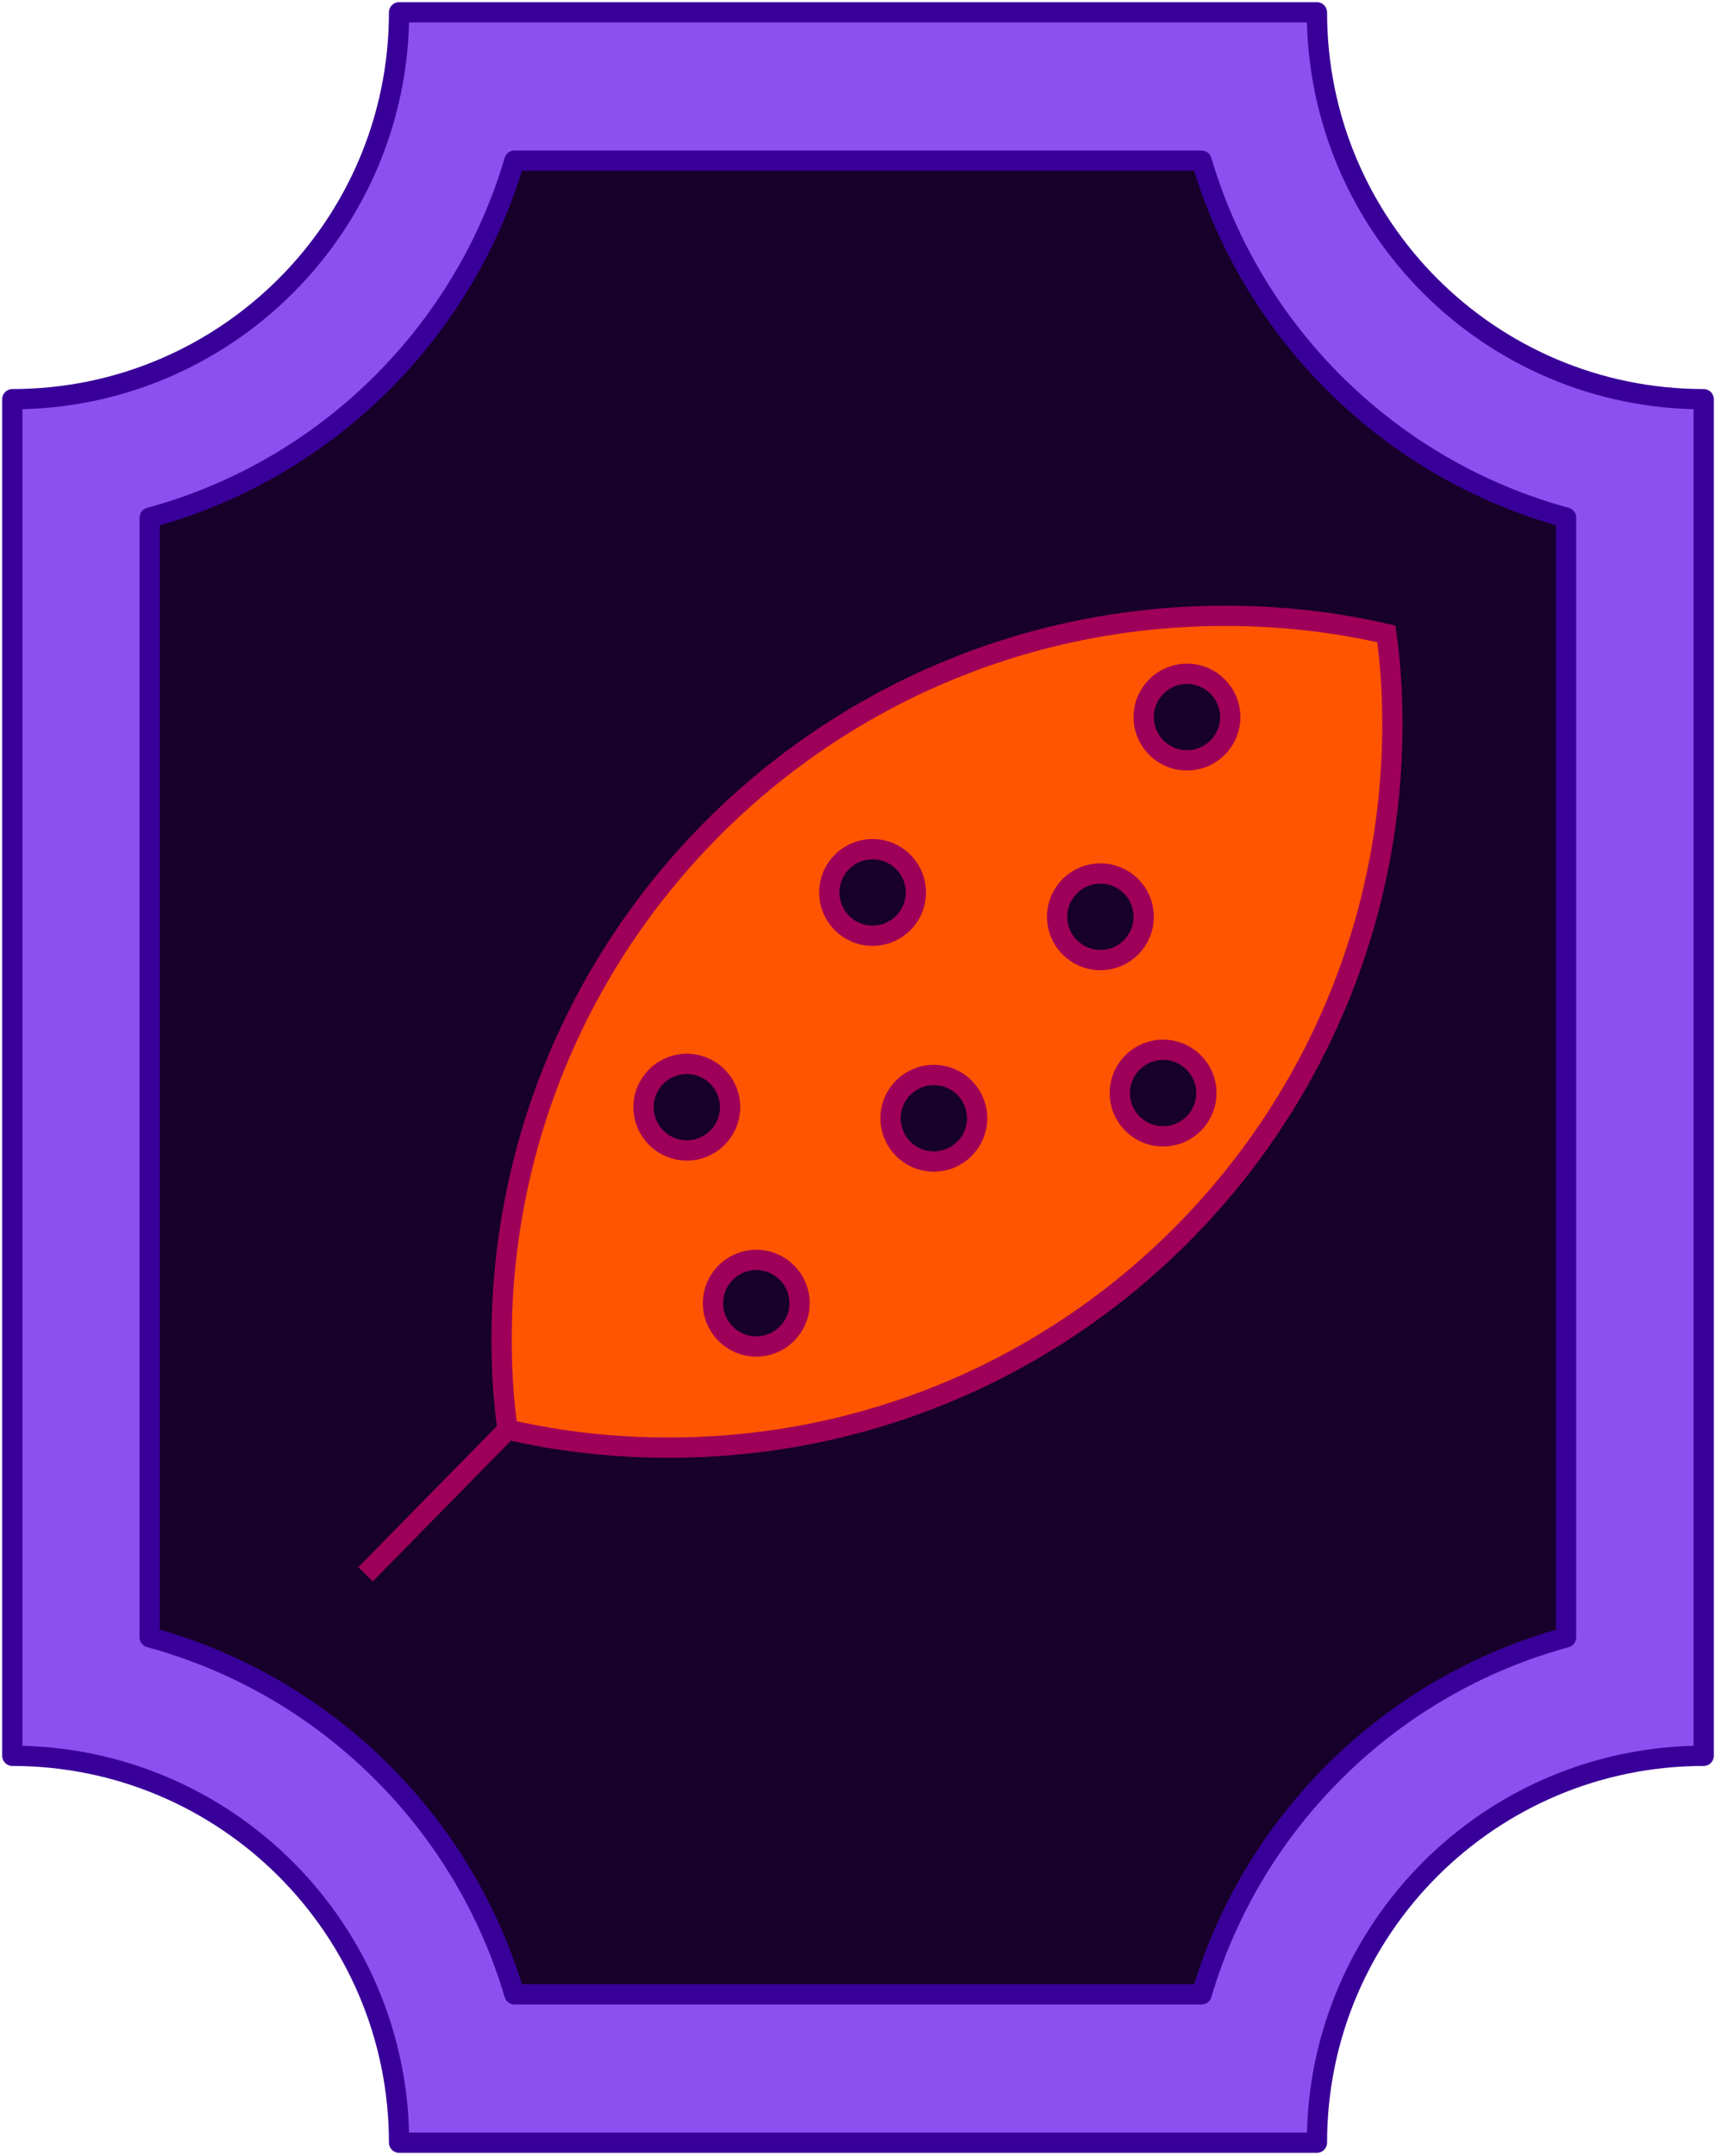 <svg width="418" height="525" viewBox="0 0 418 525" fill="none" xmlns="http://www.w3.org/2000/svg">
<path fill-rule="evenodd" clip-rule="evenodd" d="M97.207 3C97.207 55.029 55.029 97.208 3 97.208H3L3 427.561C55.029 427.561 97.207 469.739 97.207 521.768H320.793C320.793 469.739 362.971 427.561 415 427.561V97.208C362.971 97.208 320.793 55.029 320.793 3V3H97.207V3Z" fill="#8C50F0"/>
<path d="M3 97.208V94.74C1.638 94.74 0.533 95.845 0.533 97.208H3ZM3 427.561H0.533C0.533 428.215 0.793 428.843 1.256 429.305C1.718 429.768 2.346 430.028 3 430.028L3 427.561ZM97.207 521.768H94.74C94.74 523.131 95.845 524.235 97.207 524.235V521.768ZM320.793 521.768V524.235C322.155 524.235 323.26 523.131 323.26 521.768H320.793ZM415 427.561V430.028C416.363 430.028 417.467 428.923 417.467 427.561H415ZM415 97.208H417.467C417.467 95.845 416.363 94.74 415 94.74V97.208ZM320.793 3H323.26C323.26 1.637 322.155 0.533 320.793 0.533V3ZM97.207 3V0.533C95.845 0.533 94.74 1.637 94.74 3L97.207 3ZM3 99.675C56.392 99.675 99.674 56.392 99.674 3H94.74C94.74 53.667 53.667 94.74 3 94.74V99.675ZM3 99.675H3V94.74H3V99.675ZM5.467 427.561L5.467 97.208H0.533L0.533 427.561H5.467ZM3 430.028C53.667 430.028 94.74 471.102 94.74 521.768H99.674C99.674 468.376 56.392 425.094 3 425.094V430.028ZM320.793 519.301H97.207V524.235H320.793V519.301ZM415 425.094C361.608 425.094 318.326 468.376 318.326 521.768H323.26C323.26 471.102 364.333 430.028 415 430.028V425.094ZM412.533 97.208V427.561H417.467V97.208H412.533ZM318.326 3C318.326 56.392 361.608 99.675 415 99.675V94.74C364.333 94.74 323.26 53.667 323.26 3H318.326ZM318.326 3V3H323.26V3H318.326ZM97.207 5.467H320.793V0.533H97.207V5.467ZM99.674 3V3H94.74V3H99.674Z" fill="#390099"/>
<path fill-rule="evenodd" clip-rule="evenodd" d="M36.459 398.709V126.058C79.089 114.494 112.848 81.37 125.306 39.116H292.694C305.146 81.35 338.877 114.461 381.477 126.04V398.727C338.877 410.306 305.145 443.418 292.694 485.651H125.306C112.848 443.397 79.089 410.273 36.459 398.709Z" fill="#170029"/>
<path d="M36.459 126.058L35.813 123.677C34.738 123.968 33.992 124.944 33.992 126.058H36.459ZM36.459 398.709H33.992C33.992 399.823 34.738 400.799 35.813 401.09L36.459 398.709ZM125.306 39.116V36.649C124.212 36.649 123.249 37.369 122.939 38.419L125.306 39.116ZM292.694 39.116L295.06 38.419C294.751 37.369 293.788 36.649 292.694 36.649V39.116ZM381.477 126.04H383.944C383.944 124.927 383.199 123.952 382.124 123.66L381.477 126.04ZM381.477 398.727L382.124 401.107C383.199 400.815 383.944 399.84 383.944 398.727H381.477ZM292.694 485.651V488.118C293.788 488.118 294.751 487.398 295.06 486.349L292.694 485.651ZM125.306 485.651L122.94 486.349C123.249 487.398 124.212 488.118 125.306 488.118V485.651ZM33.992 126.058V398.709H38.926V126.058H33.992ZM122.939 38.419C110.723 79.853 77.615 112.338 35.813 123.677L37.105 128.439C80.563 116.651 114.972 82.888 127.672 39.814L122.939 38.419ZM292.694 36.649H125.306V41.583H292.694V36.649ZM382.124 123.66C340.352 112.306 307.27 79.832 295.06 38.419L290.327 39.814C303.021 82.867 337.402 116.617 380.83 128.421L382.124 123.66ZM383.944 398.727V126.04H379.01V398.727H383.944ZM295.06 486.349C307.27 444.935 340.352 412.461 382.124 401.107L380.83 396.346C337.402 408.15 303.021 441.9 290.327 484.953L295.06 486.349ZM125.306 488.118H292.694V483.184H125.306V488.118ZM35.813 401.09C77.615 412.429 110.724 444.915 122.94 486.349L127.672 484.953C114.973 441.879 80.563 408.116 37.105 396.328L35.813 401.09Z" fill="#390099"/>
<path d="M122.184 326.155C122.184 333.508 122.616 340.887 123.643 348.105C136.321 351.051 149.431 352.511 162.974 352.511C260.342 352.511 339.167 273.687 339.167 176.319C339.167 168.804 338.734 161.587 337.707 154.369C325.029 151.423 311.919 149.963 298.376 149.963C201.008 149.963 122.184 228.787 122.184 326.155Z" fill="#FF5400" stroke="#9E0059" stroke-width="4.934" stroke-miterlimit="10"/>
<path d="M89.043 383.354L123.671 348.104" stroke="#9E0059" stroke-width="4.934" stroke-miterlimit="10"/>
<path d="M289.131 185.158C294.954 185.158 299.674 180.438 299.674 174.616C299.674 168.793 294.954 164.073 289.131 164.073C283.309 164.073 278.589 168.793 278.589 174.616C278.589 180.438 283.309 185.158 289.131 185.158Z" fill="#170029" stroke="#9E0059" stroke-width="4.934" stroke-miterlimit="10"/>
<path d="M268.047 233.788C273.869 233.788 278.589 229.068 278.589 223.245C278.589 217.423 273.869 212.703 268.047 212.703C262.224 212.703 257.504 217.423 257.504 223.245C257.504 229.068 262.224 233.788 268.047 233.788Z" fill="#170029" stroke="#9E0059" stroke-width="4.934" stroke-miterlimit="10"/>
<path d="M283.32 276.715C289.142 276.715 293.862 271.995 293.862 266.172C293.862 260.35 289.142 255.63 283.32 255.63C277.497 255.63 272.777 260.35 272.777 266.172C272.777 271.995 277.497 276.715 283.32 276.715Z" fill="#170029" stroke="#9E0059" stroke-width="4.934" stroke-miterlimit="10"/>
<path d="M167.3 280.148C173.122 280.148 177.842 275.428 177.842 269.606C177.842 263.783 173.122 259.063 167.3 259.063C161.477 259.063 156.757 263.783 156.757 269.606C156.757 275.428 161.477 280.148 167.3 280.148Z" fill="#170029" stroke="#9E0059" stroke-width="4.934" stroke-miterlimit="10"/>
<path d="M212.551 227.868C218.373 227.868 223.093 223.148 223.093 217.326C223.093 211.503 218.373 206.783 212.551 206.783C206.728 206.783 202.008 211.503 202.008 217.326C202.008 223.148 206.728 227.868 212.551 227.868Z" fill="#170029" stroke="#9E0059" stroke-width="4.934" stroke-miterlimit="10"/>
<path d="M227.472 282.85C233.294 282.85 238.014 278.13 238.014 272.308C238.014 266.486 233.294 261.766 227.472 261.766C221.65 261.766 216.93 266.486 216.93 272.308C216.93 278.13 221.65 282.85 227.472 282.85Z" fill="#170029" stroke="#9E0059" stroke-width="4.934" stroke-miterlimit="10"/>
<path d="M184.222 327.885C190.044 327.885 194.764 323.165 194.764 317.343C194.764 311.521 190.044 306.801 184.222 306.801C178.399 306.801 173.679 311.521 173.679 317.343C173.679 323.165 178.399 327.885 184.222 327.885Z" fill="#170029" stroke="#9E0059" stroke-width="4.934" stroke-miterlimit="10"/>
</svg>
